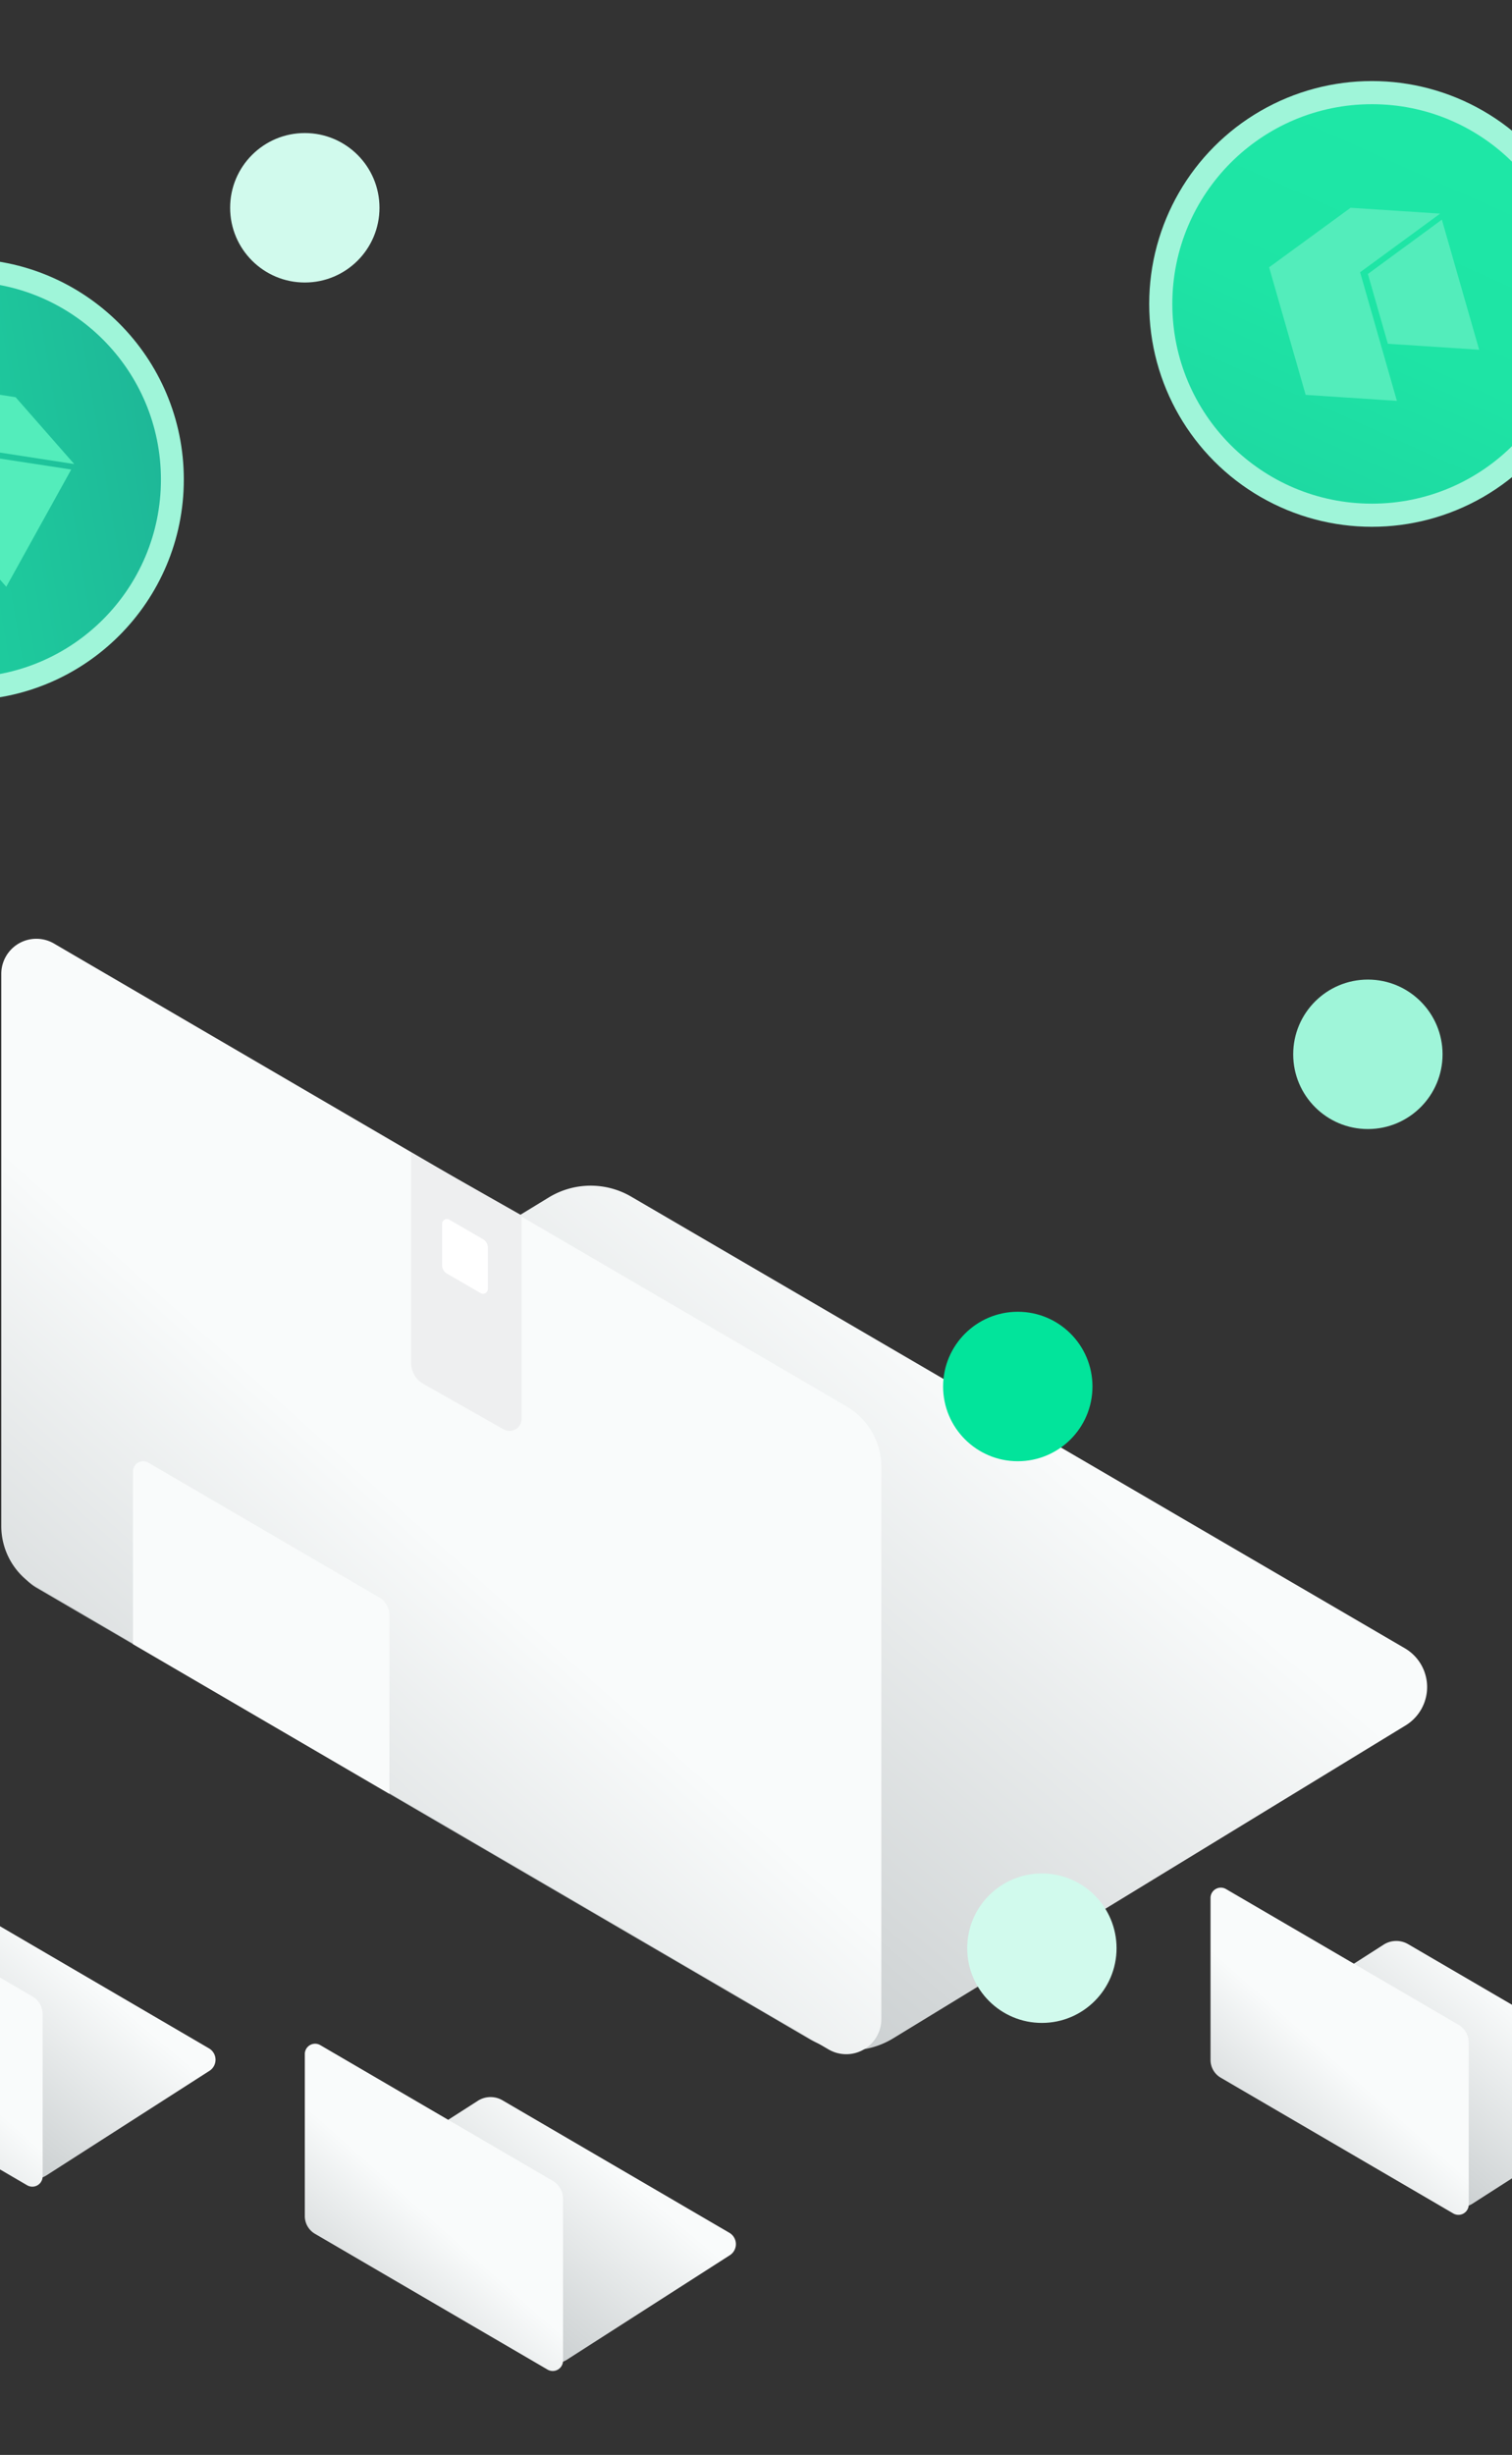 <svg id="Layer_1" data-name="Layer 1" xmlns="http://www.w3.org/2000/svg" xmlns:xlink="http://www.w3.org/1999/xlink" viewBox="0 0 376 610"><rect x="0" y="0" width="376" height="610" fill="#333333" stroke="none"/><defs><style>.cls-1{fill:url(#linear-gradient);}.cls-2{fill:url(#linear-gradient-2);}.cls-3{fill:#f9fbfb;}.cls-4{fill:#eeeff0;}.cls-5{fill:#fff;}.cls-6{fill:url(#linear-gradient-3);}.cls-7{fill:url(#linear-gradient-4);}.cls-8{fill:url(#linear-gradient-5);}.cls-9{fill:url(#linear-gradient-6);}.cls-10{fill:url(#linear-gradient-7);}.cls-11{fill:url(#linear-gradient-8);}.cls-12{fill:#02e49b;}.cls-13{fill:#d1faed;}.cls-14{fill:#9ff5d9;}.cls-15{fill:url(#linear-gradient-9);}.cls-16{fill:#53edbb;}.cls-17{fill:url(#linear-gradient-10);}</style><linearGradient id="linear-gradient" x1="265.94" y1="299.61" x2="78.4" y2="521.17" gradientUnits="userSpaceOnUse"><stop offset="0.17" stop-color="#f9fbfb"/><stop offset="1" stop-color="#aeb4b6"/></linearGradient><linearGradient id="linear-gradient-2" x1="206.06" y1="263.86" x2="-35.53" y2="534.79" gradientUnits="userSpaceOnUse"><stop offset="0.42" stop-color="#f9fbfb"/><stop offset="1" stop-color="#aeb4b6"/></linearGradient><linearGradient id="linear-gradient-3" x1="27.78" y1="476.08" x2="-31.28" y2="545.86" xlink:href="#linear-gradient"/><linearGradient id="linear-gradient-4" x1="6.76" y1="470.97" x2="-64.13" y2="550.47" xlink:href="#linear-gradient-2"/><linearGradient id="linear-gradient-5" x1="157.19" y1="521.91" x2="98.13" y2="591.68" xlink:href="#linear-gradient"/><linearGradient id="linear-gradient-6" x1="136.16" y1="516.8" x2="65.28" y2="596.29" xlink:href="#linear-gradient-2"/><linearGradient id="linear-gradient-7" x1="382.42" y1="483.12" x2="323.36" y2="552.9" xlink:href="#linear-gradient"/><linearGradient id="linear-gradient-8" x1="361.39" y1="478.01" x2="290.51" y2="557.5" xlink:href="#linear-gradient-2"/><linearGradient id="linear-gradient-9" x1="1393.95" y1="-1267.79" x2="1496.37" y2="-1389.47" gradientTransform="translate(-697.35 1784.56) rotate(-15.99)" gradientUnits="userSpaceOnUse"><stop offset="0" stop-color="#1eb898"/><stop offset="0.16" stop-color="#1ec79c"/><stop offset="0.42" stop-color="#1ed9a2"/><stop offset="0.69" stop-color="#1ee4a5"/><stop offset="1" stop-color="#1ee7a6"/></linearGradient><linearGradient id="linear-gradient-10" x1="38.69" y1="111.18" x2="-185.82" y2="148.6" gradientTransform="matrix(1, 0, 0, 1, 0, 0)" xlink:href="#linear-gradient-9"/></defs><title>Banner_Wallet_MB</title><path class="cls-1" d="M201.34,506.69,9.09,394.54a11.15,11.15,0,0,1-.19-19.15l127.59-77.86a20,20,0,0,1,20.45-.2L349.36,409.57a11.16,11.16,0,0,1,.19,19.16L222.11,506.49A20.25,20.25,0,0,1,201.34,506.69Z"/><path class="cls-2" d="M206.05,509.25,9,394.29A17.46,17.46,0,0,1,.32,379.22V242a8.72,8.72,0,0,1,13.12-7.54l197.07,115a17.46,17.46,0,0,1,8.66,15.07V501.71A8.73,8.73,0,0,1,206.05,509.25Z"/><path class="cls-3" d="M96.84,445.74l-63.77-37.2v-42.9a2.54,2.54,0,0,1,3.82-2.2l57.43,33.5a5.08,5.08,0,0,1,2.52,4.39Z"/><path class="cls-4" d="M125.24,355.17l-20-11.32a6,6,0,0,1-3-5.22V286.42L129.71,302v50.58A3,3,0,0,1,125.24,355.17Z"/><path class="cls-5" d="M119.52,321.32l-8.38-4.86a2.4,2.4,0,0,1-1.2-2.07V304.07a1.2,1.2,0,0,1,1.8-1l8.39,4.86a2.39,2.39,0,0,1,1.19,2.07v10.32A1.2,1.2,0,0,1,119.52,321.32Z"/><path class="cls-6" d="M5.37,540.64-51,507.73a3.27,3.27,0,0,1-.06-5.62l40.63-26a5.87,5.87,0,0,1,6-.06L52,509a3.27,3.27,0,0,1,0,5.62l-40.57,26A6,6,0,0,1,5.37,540.64Z"/><path class="cls-7" d="M6.75,543l-57.82-33.73a5.13,5.13,0,0,1-2.54-4.42V464.56a2.56,2.56,0,0,1,3.85-2.21L8.06,496.08a5.11,5.11,0,0,1,2.54,4.43v40.25A2.56,2.56,0,0,1,6.75,543Z"/><path class="cls-8" d="M134.78,586.47,78.37,553.56a3.27,3.27,0,0,1-.06-5.62l40.63-26a5.87,5.87,0,0,1,6-.06l56.46,32.94a3.27,3.27,0,0,1,0,5.62l-40.57,26A6,6,0,0,1,134.78,586.47Z"/><path class="cls-9" d="M136.16,588.8,78.34,555.07a5.11,5.11,0,0,1-2.54-4.43V510.39a2.56,2.56,0,0,1,3.85-2.21l57.82,33.73a5.13,5.13,0,0,1,2.54,4.42v40.26A2.56,2.56,0,0,1,136.16,588.8Z"/><path class="cls-10" d="M360,547.68,303.6,514.77a3.27,3.27,0,0,1-.06-5.62l40.63-26a5.85,5.85,0,0,1,6-.06L406.62,516a3.27,3.27,0,0,1,.06,5.62l-40.58,26A5.94,5.94,0,0,1,360,547.68Z"/><path class="cls-11" d="M361.39,550l-57.82-33.73a5.1,5.1,0,0,1-2.54-4.42V471.6a2.56,2.56,0,0,1,3.84-2.21l57.83,33.73a5.13,5.13,0,0,1,2.54,4.42V547.8A2.56,2.56,0,0,1,361.39,550Z"/><circle class="cls-12" cx="253.1" cy="344.52" r="18.57"/><circle class="cls-13" cx="259.09" cy="484.09" r="18.57"/><circle class="cls-14" cx="341.16" cy="75.52" r="55.38"/><circle class="cls-15" cx="341.16" cy="75.52" r="49.63"/><polygon class="cls-16" points="315.6 66.42 324.69 98.12 347.38 99.61 338.23 67.65 358.13 53.08 335.86 51.63 315.6 66.42"/><polygon class="cls-16" points="340.16 68.08 345.13 85.42 367.83 86.9 358.56 54.58 340.16 68.08"/><circle class="cls-14" cx="-9.15" cy="119.15" r="54.86"/><circle class="cls-17" cx="-9.15" cy="119.15" r="49.17"/><polygon class="cls-16" points="-20.67 94.87 -36.52 123.44 -21.66 140.38 -5.69 111.58 18.46 115.31 3.88 98.7 -20.67 94.87"/><polygon class="cls-16" points="-4.63 113.24 -13.3 128.87 1.56 145.8 17.71 116.67 -4.63 113.24"/><circle class="cls-14" cx="340.16" cy="261.98" r="18.57"/><circle class="cls-13" cx="75.8" cy="51.63" r="18.57"/></svg>